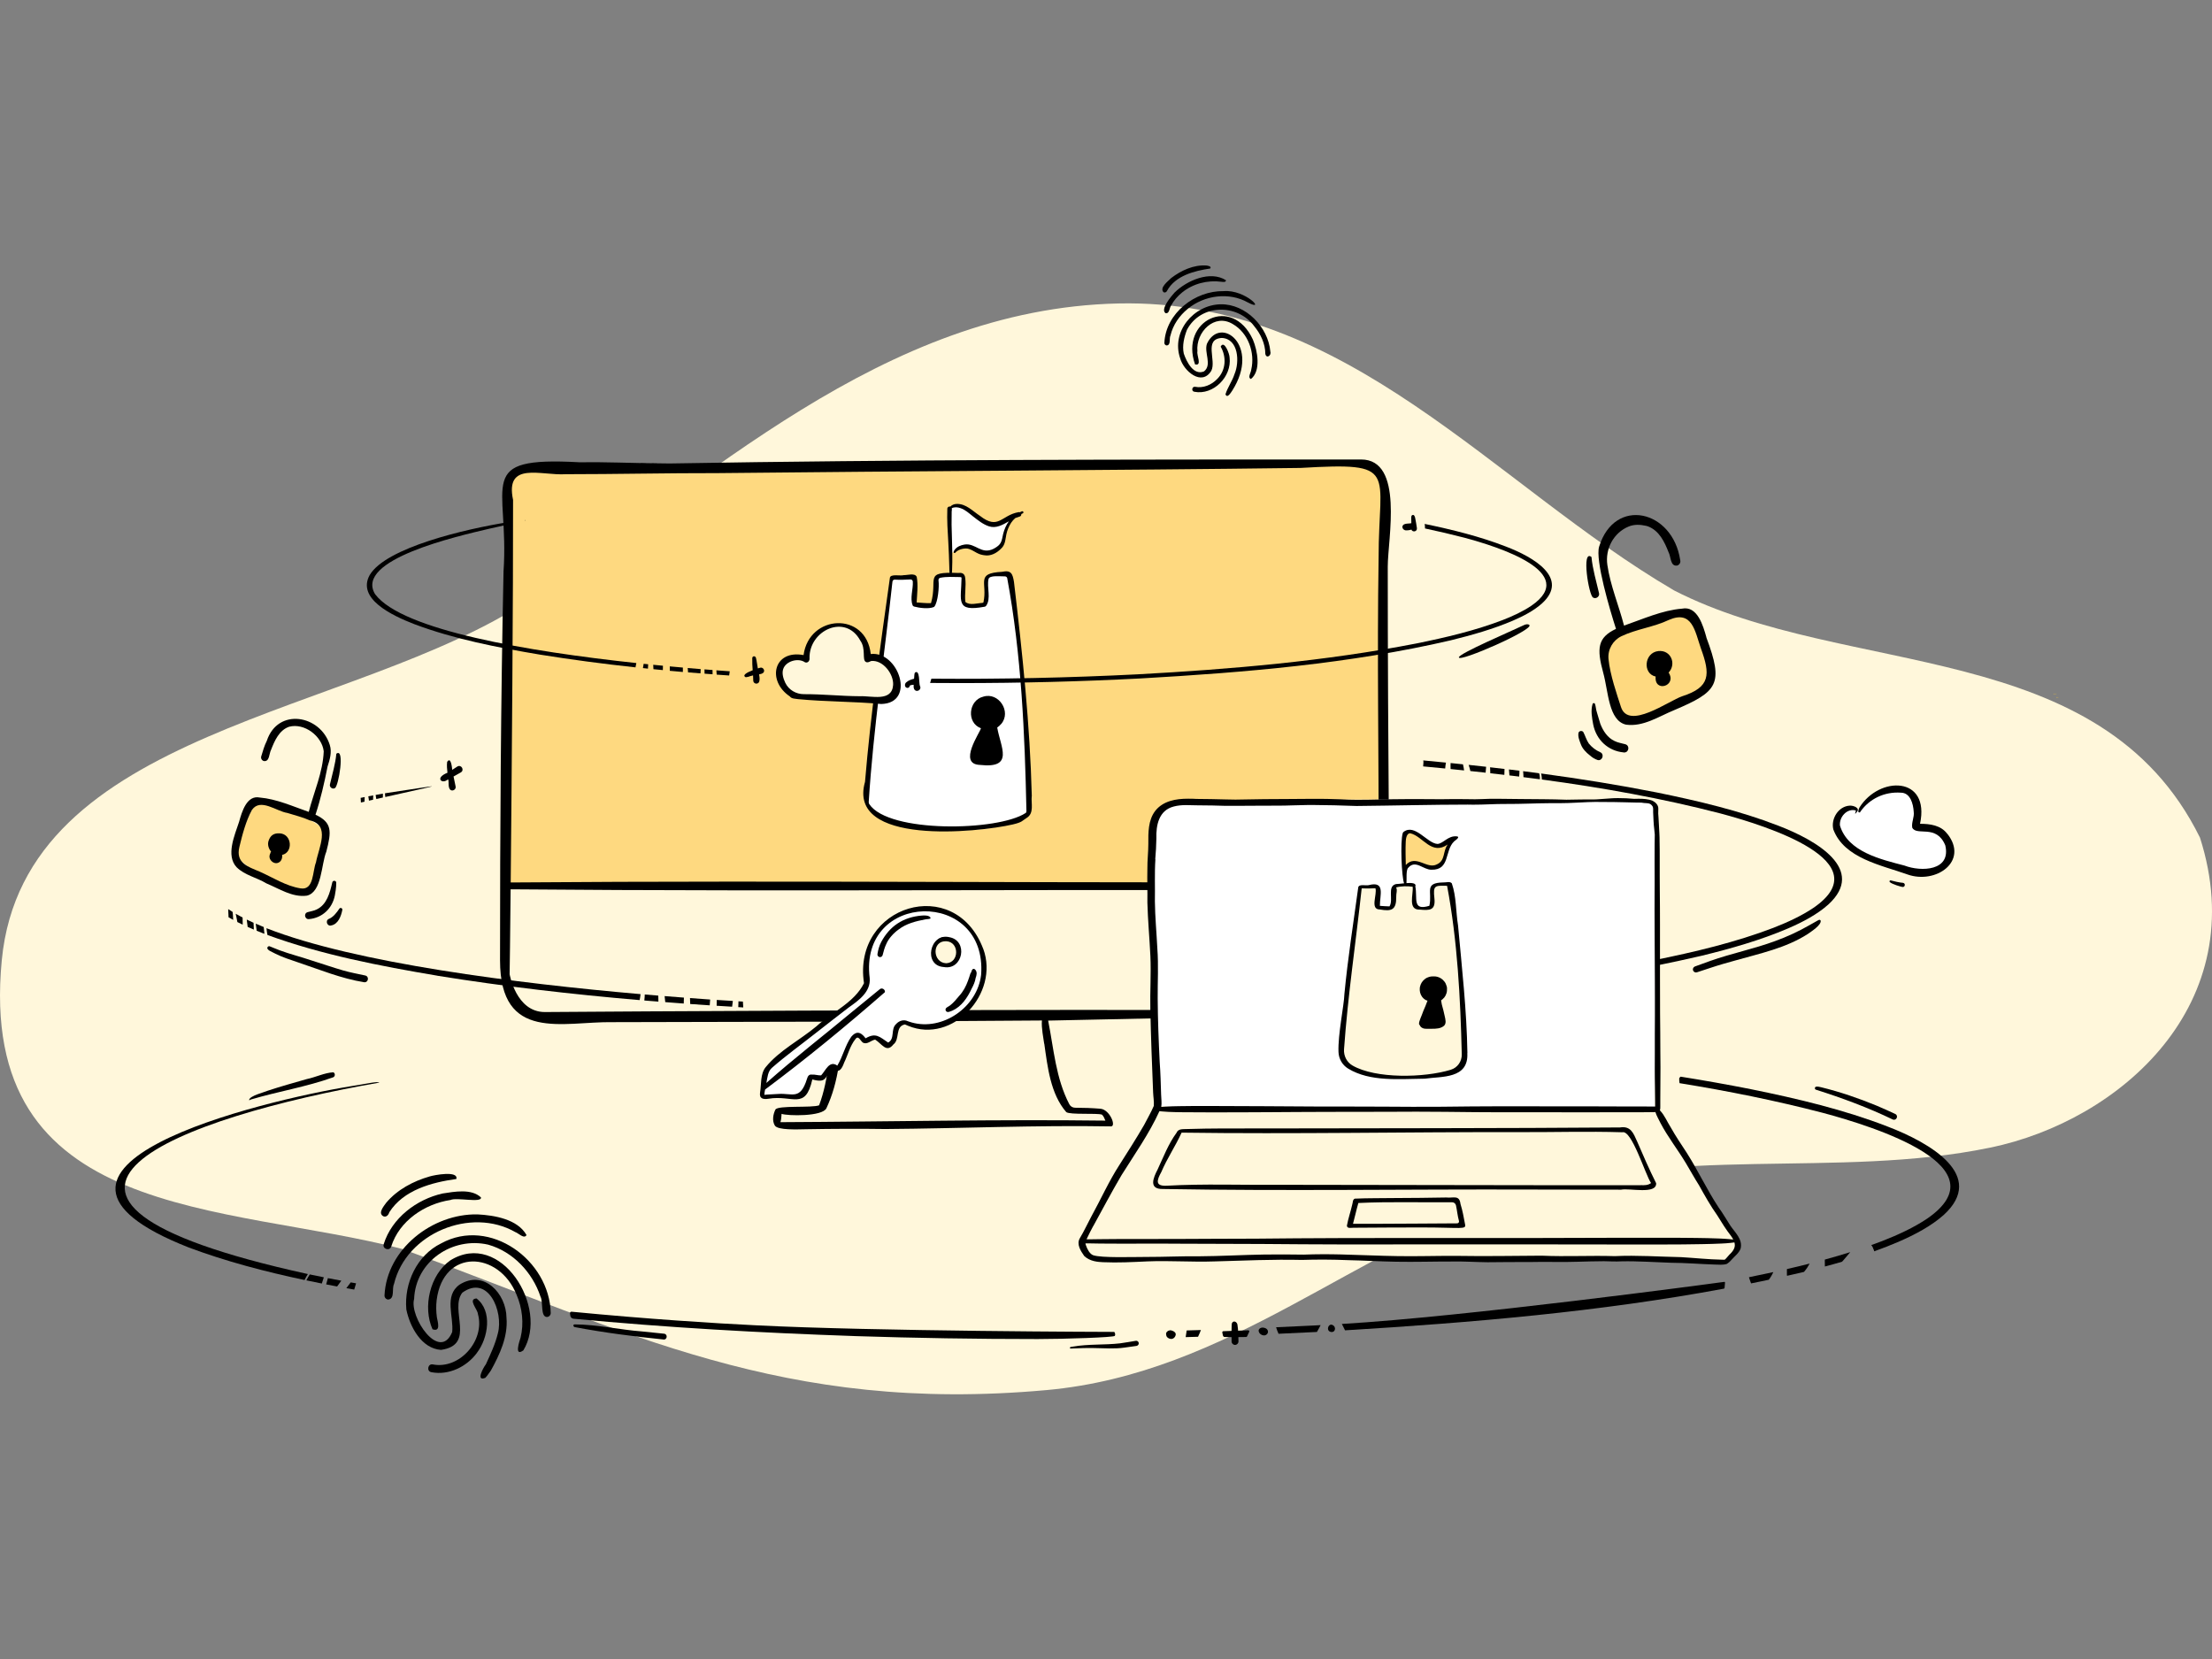 <svg width="560" height="420" viewBox="0 0 560 420" fill="none" xmlns="http://www.w3.org/2000/svg">
    <rect x="0" y="0" width="560" height="420" fill="#808080" stroke="none"/>
    <g clip-path="url(#clip0_4758_20774)">
        <path d="M556.959 212.066C570.426 254.157 536.749 283.753 503.838 290.539C464.833 298.59 423.363 289.528 384.827 302.688C343.408 315.607 311.312 347.736 264.906 351.923C198.289 357.938 159.413 337.282 101.92 316.217C57.152 304.505 -5.943 309.497 0.453 243.071C6.111 184.337 89.336 181.447 133.948 151.884C178.566 122.299 223.346 78.151 283.136 76.826C341.272 75.54 378.186 122.802 423.844 149.491C467.634 171.92 531.779 161.008 556.959 212.066Z" fill="#FFF7DB"/>
        <path d="M350.58 133.939C351.122 157.81 350.049 224.192 350.049 224.192C281.895 225.03 128.637 224.454 128.637 224.454C130.029 193.338 128.822 156.597 128.95 123.205C128.95 121.215 132.081 118.106 134.06 118.106C138.063 118.106 299.393 117.324 344.978 117.43C351.167 117.441 350.44 128.404 350.569 133.939H350.58Z" fill="#FED980"/>
        <path d="M212.635 259.059C212.439 259.037 212.517 259.138 212.601 259.255C212.612 259.199 212.623 259.127 212.635 259.059ZM250.007 256.812C258.874 256.672 234.583 256.454 220.752 256.465C219.969 256.465 219.925 257.651 220.718 257.695C229.809 258.165 241.001 256.108 249.946 256.812H250.001H250.007ZM350.261 224.711C350.535 224.745 350.753 224.952 350.793 225.243C352.034 234.456 350.955 253.989 348.506 254.542C326.004 259.641 283.293 256.806 265.442 257.12C265.073 257.12 264.799 257.466 264.844 257.835C265.409 261.424 266.935 277.106 270.793 280.656C271.922 281.69 275.74 281.679 279.212 281.623C280.341 281.6 281.515 284.647 279.994 284.625C261.484 284.301 237.557 284.625 218.007 284.625C212.534 284.625 189.49 286.408 198.53 281.567C198.574 281.544 198.636 281.522 198.681 281.511C202.521 280.533 209.252 283.317 209.99 277.53C209.99 277.497 210.001 277.452 210.024 277.402C212.797 269.888 212.668 260.446 212.115 257.572C212.059 257.276 211.79 257.052 211.483 257.064C203.394 257.455 147.572 257.997 136 257.628C135.827 257.628 128.95 252.787 128.95 252.602C128.593 221.994 127.581 224.672 128.654 224.477C128.677 224.477 340.495 223.605 350.261 224.728L350.273 224.717L350.261 224.711Z" fill="#FFF7DB"/>
        <path d="M165.233 117.318C165.155 117.318 165.06 117.296 164.981 117.273C164.97 117.273 164.948 117.273 164.937 117.262C165.535 117.262 166.133 117.273 166.731 117.284C166.34 117.284 165.96 117.284 165.579 117.307C165.501 117.307 165.417 117.318 165.35 117.318H165.233Z" fill="black"/>
        <path d="M162.136 117.212C162.689 117.212 163.254 117.234 163.802 117.245H163.561C163.399 117.245 163.226 117.245 163.069 117.268C162.929 117.268 162.795 117.29 162.656 117.29C162.471 117.29 162.298 117.268 162.136 117.212Z" fill="black"/>
        <path d="M238.06 245.827C237.613 245.771 237.177 245.62 236.758 245.447C235.897 245.089 235.181 244.48 234.639 243.73C234.365 243.361 234.13 242.948 233.985 242.512C233.811 242.02 233.711 241.5 233.688 240.969C233.666 240.415 233.756 239.851 233.94 239.325C234.136 238.738 234.421 238.185 234.823 237.704C235.584 236.821 236.607 236.172 237.758 235.943C238.865 235.725 240.045 235.853 241.073 236.323C242.029 236.759 242.801 237.531 243.293 238.464C243.578 239.018 243.774 239.616 243.869 240.236C243.958 240.846 243.913 241.489 243.779 242.087C243.651 242.651 243.421 243.194 243.103 243.675C242.818 244.099 242.471 244.457 242.069 244.765C241.795 244.972 241.493 245.134 241.185 245.257C241.068 245.301 240.956 245.346 240.839 245.385C240.459 245.559 240.067 245.67 239.653 245.754C239.34 245.81 239.033 245.844 238.72 245.844C238.513 245.844 238.306 245.832 238.088 245.799L238.066 245.821L238.06 245.827ZM239.257 244.737C239.396 244.726 239.53 244.703 239.67 244.681C239.844 244.636 240.017 244.591 240.19 244.53C240.246 244.508 240.319 244.485 240.375 244.463C240.431 244.429 240.503 244.385 240.559 244.345C240.71 244.239 240.844 244.139 240.973 244.021C241.113 243.893 241.236 243.77 241.364 243.63C241.504 243.468 241.638 243.294 241.767 243.11C241.856 242.959 241.951 242.814 242.041 242.663C242.108 242.512 242.18 242.366 242.236 242.215C242.281 242.064 242.326 241.902 242.365 241.757C242.398 241.595 242.41 241.422 242.432 241.265V240.818C242.421 240.644 242.398 240.471 242.365 240.287L242.259 239.907C242.214 239.767 242.152 239.633 242.085 239.493C242.018 239.353 241.934 239.23 241.856 239.102C241.778 238.984 241.683 238.872 241.593 238.755C241.504 238.649 241.398 238.548 241.297 238.442C241.157 238.313 241.012 238.201 240.861 238.095C240.71 237.989 240.548 237.911 240.391 237.821C240.24 237.754 240.095 237.682 239.933 237.626C239.793 237.581 239.67 237.547 239.542 237.508C239.391 237.486 239.257 237.464 239.106 237.452H238.714C238.575 237.464 238.44 237.486 238.301 237.508C238.15 237.542 238.004 237.586 237.853 237.637C237.702 237.693 237.568 237.754 237.428 237.821C237.289 237.888 237.166 237.972 237.037 238.05C236.92 238.129 236.808 238.224 236.702 238.313C236.595 238.403 236.495 238.509 236.389 238.61C236.282 238.727 236.193 238.839 236.115 238.967C236.008 239.118 235.919 239.264 235.841 239.426C235.762 239.588 235.69 239.75 235.634 239.907C235.6 240.013 235.567 240.125 235.544 240.242C235.5 240.482 235.466 240.734 235.455 240.98V241.405C235.466 241.567 235.489 241.729 235.522 241.886C235.556 242.07 235.612 242.255 235.673 242.439C235.718 242.568 235.779 242.691 235.835 242.819C235.891 242.937 235.964 243.048 236.031 243.166C236.109 243.283 236.193 243.395 236.282 243.501C236.389 243.619 236.512 243.73 236.629 243.848C236.758 243.965 236.903 244.066 237.043 244.172C237.171 244.25 237.294 244.334 237.434 244.401C237.551 244.457 237.663 244.508 237.792 244.552C237.943 244.597 238.077 244.631 238.228 244.67C238.424 244.703 238.608 244.737 238.804 244.748C238.977 244.748 239.139 244.759 239.312 244.748L239.279 244.737H239.257Z" fill="black"/>
        <path d="M240.934 140.105C237.976 114.327 246.569 138.724 256.246 130.847C253.982 135.135 253.658 138.126 252.266 139.166C248.71 141.821 244.802 135.957 240.934 140.11V140.105Z" fill="white"/>
        <path d="M260.411 202.461C264.481 213.698 218.471 211.881 219.427 202.187C219.919 197.218 224.537 157.117 225.996 146.26L231.598 146.411C231.883 147.87 231.184 151.621 231.357 153.142C231.357 153.142 236.143 153.684 236.428 152.795C237.166 150.554 237.373 145.986 237.373 145.986C240.844 144.997 243.528 146.031 243.528 146.031L243.852 152.6C244.774 153.841 247.637 153.556 249.705 152.555L249.968 145.93L255.514 145.354C256.57 150.587 260.495 189.972 260.417 202.456V202.467L260.411 202.461Z" fill="white"/>
        <path d="M259.064 129.6C259.008 129.461 258.846 129.394 258.695 129.449C258.521 129.517 258.348 129.6 258.175 129.69C258.097 129.656 258.001 129.645 257.89 129.656C253.462 130.417 252.819 134.28 248.101 130.601C246.261 129.394 244.556 127.493 242.186 127.577C241.599 127.588 240.99 127.806 240.587 128.253C240.241 128.136 239.816 128.393 239.827 128.807C239.721 131.647 239.905 134.487 240.078 137.332C240.196 139.401 240.274 141.475 240.33 143.543C240.386 144.231 240.285 144.98 240.526 145.634C241.079 146.092 240.984 144.689 241.034 144.382C241.068 143.677 241.079 142.978 241.09 142.263C241.135 139.121 240.951 135.985 240.906 132.832C240.906 131.82 240.906 130.808 240.928 129.796C240.895 129.438 241.046 129.002 240.951 128.656C241.655 128.32 242.443 128.382 243.17 128.644C244.389 129.047 245.333 129.958 246.334 130.735C247.586 131.702 248.855 132.748 250.37 133.245C252.187 133.844 253.842 132.865 255.396 131.982C254.731 132.927 254.245 134.028 253.971 135.135C253.535 137.17 253.546 137.841 251.589 138.909C248.414 140.541 246.966 137.388 244.159 137.863C243.237 138.014 242.259 138.405 241.688 139.188C241.571 139.361 241.459 139.546 241.437 139.753C241.403 139.948 241.655 140.088 241.806 139.96C242.298 139.395 242.969 139.087 243.69 138.948C244.266 138.842 244.875 138.786 245.428 139.015C246.301 139.311 247.027 139.909 247.877 140.245C248.498 140.485 249.152 140.591 249.823 140.625C251.388 140.636 252.802 139.658 253.792 138.517C254.519 137.606 254.552 136.376 254.77 135.286C254.988 134.252 255.402 133.251 255.978 132.351C256.274 131.904 256.632 131.512 257.034 131.155C257.392 131.015 257.761 130.892 258.152 130.774C258.477 130.685 258.588 130.394 258.555 130.143C258.684 130.076 258.807 130.014 258.935 129.958C259.075 129.891 259.142 129.74 259.086 129.589L259.064 129.6Z" fill="black"/>
        <path d="M255.726 146.601C255.402 146.523 255.324 146.154 255.15 145.913C254.703 145.371 255.67 144.935 255.793 145.74C255.871 145.707 255.955 145.796 255.871 145.858C255.871 146.042 255.961 146.215 255.989 146.389C255.989 146.528 255.849 146.64 255.715 146.607H255.726V146.601Z" fill="black"/>
        <path d="M261.216 201.589C260.758 183.448 258.834 165.357 256.704 147.328C256.369 145.282 256 144.259 253.702 144.762C246.787 145.12 250.102 147.501 248.962 152.538C248.883 152.538 248.811 152.572 248.744 152.628C247.419 152.684 245.468 153.355 244.394 152.376C244.165 150.308 244.635 148.407 244.361 146.339C244.232 144.969 243.22 144.98 242.633 145.053C233.672 144.695 237.49 146.4 235.695 152.701C234.477 152.734 233.269 152.594 232.062 152.516C232.168 150.448 232.475 148.133 232.084 146.053C231.626 144.974 229.747 145.64 228.808 145.606C227.992 145.869 225.37 145.204 225.286 146.311C222.882 163.473 220.433 180.647 218.991 197.939C214.368 214.134 247.486 210.797 256.419 208.717C258.89 208.141 258.745 207.784 259.941 207.051C261.864 205.866 261.009 203.384 261.194 201.589L261.205 201.601L261.216 201.589ZM259.617 205.844C252.679 210.411 225.018 210.976 220.081 203.591C219.964 203.417 219.919 203.211 219.93 203.004C221.115 184.348 223.922 165.816 225.934 147.25C225.968 146.937 226.231 146.719 226.544 146.741C227.869 146.83 229.166 146.763 230.491 146.696C230.804 146.685 231.066 146.914 231.089 147.227C231.206 149.195 230.328 151.392 231.044 153.232C231.1 153.394 231.251 153.506 231.413 153.556C232.772 153.936 235.131 154.199 236.361 153.696C236.439 153.662 236.512 153.617 236.567 153.545C237.417 152.477 237.831 148.597 237.591 146.909C237.546 146.612 237.753 146.333 238.038 146.277C239.648 145.942 241.431 146.07 243.064 146.093C243.153 146.093 243.237 146.115 243.315 146.16C243.349 146.182 243.393 146.193 243.433 146.204C243.343 152.164 241.789 154.97 249.275 153.601C249.414 153.578 249.549 153.494 249.632 153.394C250.991 151.554 249.772 148.687 250.264 146.573C250.538 145.595 253.082 145.93 254.418 145.919C254.692 145.919 254.949 146.115 254.994 146.389C258.583 165.704 259.444 185.74 259.858 205.374C259.858 205.57 259.779 205.754 259.617 205.855V205.844Z" fill="black"/>
        <path d="M519.966 175.672C519.966 175.672 520.011 175.582 520.056 175.582C520.101 175.582 520.145 175.627 520.145 175.672C520.145 175.716 520.101 175.761 520.056 175.761C520.011 175.761 519.966 175.716 519.966 175.672Z" fill="#FDC82E"/>
        <path d="M520.598 176.555C520.598 176.555 520.632 176.477 520.677 176.477C520.721 176.477 520.755 176.51 520.755 176.555C520.755 176.6 520.721 176.633 520.677 176.633C520.632 176.633 520.598 176.6 520.598 176.555Z" fill="#FDC82E"/>
        <path d="M520.296 175.672C520.296 175.672 520.341 175.582 520.386 175.582C520.43 175.582 520.475 175.627 520.475 175.672C520.475 175.716 520.43 175.761 520.386 175.761C520.341 175.761 520.296 175.716 520.296 175.672Z" fill="#FDC82E"/>
        <path d="M520.917 176.555C520.917 176.555 520.95 176.477 520.995 176.477C521.04 176.477 521.073 176.51 521.073 176.555C521.073 176.6 521.04 176.633 520.995 176.633C520.95 176.633 520.917 176.6 520.917 176.555Z" fill="#FDC82E"/>
        <path d="M186.902 254.962C186.924 254.593 186.935 254.213 186.946 253.855V253.497C187.327 253.519 187.707 253.542 188.076 253.564C188.109 254.056 188.132 254.554 188.165 255.046C187.74 255.023 187.304 255.001 186.879 254.967L186.902 254.956V254.962Z" fill="black"/>
        <path d="M181.428 254.632C181.44 254.14 181.451 253.642 181.462 253.15C182.876 253.24 184.235 253.323 185.532 253.402C185.476 253.894 185.414 254.38 185.347 254.861C184.045 254.783 182.737 254.699 181.434 254.62L181.423 254.632H181.428Z" fill="black"/>
        <path d="M174.731 254.179V254.134C174.731 253.654 174.709 253.156 174.686 252.675C176.447 252.804 178.147 252.927 179.785 253.044C179.751 253.536 179.718 254.034 179.679 254.515C178.035 254.397 176.375 254.297 174.731 254.179Z" fill="black"/>
        <path d="M168.419 253.709C168.363 253.201 168.302 252.697 168.257 252.177C169.923 252.306 171.561 252.429 173.143 252.558C173.132 253.038 173.121 253.514 173.099 253.994V254.061C171.533 253.944 169.979 253.832 168.431 253.704H168.419V253.709Z" fill="black"/>
        <path d="M163.125 253.285C163.17 252.927 163.203 252.569 163.215 252.217C163.215 252.066 163.215 251.92 163.226 251.77C164.389 251.876 165.529 251.965 166.653 252.055C166.653 252.563 166.675 253.067 166.686 253.575C165.49 253.486 164.305 253.38 163.108 253.29H163.12L163.125 253.285Z" fill="black"/>
        <path d="M110.731 247.012C96.067 244.541 81.331 241.684 67.712 236.703C67.595 236.138 67.528 235.563 67.46 234.987C89.951 243.831 131.064 248.974 162.163 251.68C162.119 252.189 162.035 252.692 161.934 253.189C144.76 251.73 127.664 249.751 110.736 247.023V247.012H110.731Z" fill="black"/>
        <path d="M66.745 236.34C66.169 236.122 65.582 235.881 64.984 235.635C64.928 235.233 64.878 234.83 64.822 234.428C64.799 234.232 64.766 234.036 64.743 233.841C65.398 234.126 66.08 234.417 66.767 234.691C66.812 235.222 66.857 235.758 66.929 236.301C66.929 236.334 66.929 236.368 66.941 236.407C66.874 236.385 66.812 236.362 66.745 236.34Z" fill="black"/>
        <path d="M62.703 234.674C62.636 234.165 62.563 233.651 62.507 233.142C62.496 233.024 62.485 232.913 62.474 232.806C63.027 233.069 63.592 233.349 64.19 233.611V233.645C64.212 234.036 64.224 234.428 64.246 234.819C64.246 234.992 64.246 235.166 64.257 235.339C63.748 235.121 63.234 234.903 62.714 234.662L62.703 234.674Z" fill="black"/>
        <path d="M60.092 233.427C60.003 232.935 59.908 232.438 59.807 231.946C59.763 231.739 59.718 231.543 59.667 231.336C60.221 231.66 60.808 231.968 61.417 232.281C61.428 232.717 61.44 233.153 61.44 233.595V234.087C60.992 233.88 60.545 233.651 60.092 233.433V233.427Z" fill="black"/>
        <path d="M57.862 232.208C57.828 231.543 57.795 230.872 57.772 230.196V230.162C58.13 230.403 58.51 230.632 58.89 230.867C58.913 231.073 58.935 231.291 58.957 231.509C58.991 231.945 59.013 232.382 59.036 232.823V232.879C58.633 232.661 58.242 232.443 57.85 232.214H57.862V232.208Z" fill="black"/>
        <path d="M91.304 201.992C91.651 201.924 91.981 201.852 92.327 201.785C92.327 202.176 92.305 202.567 92.282 202.959C91.997 203.026 91.695 203.098 91.371 203.166C91.349 202.774 91.326 202.372 91.304 201.98V201.992Z" fill="black"/>
        <path d="M93.361 202.361C93.328 202.109 93.294 201.852 93.244 201.6C93.658 201.522 94.082 201.438 94.485 201.36C94.485 201.729 94.463 202.098 94.451 202.467C94.105 202.545 93.747 202.618 93.406 202.696C93.395 202.579 93.384 202.467 93.361 202.361Z" fill="black"/>
        <path d="M95.257 202.198H95.245C95.189 201.885 95.139 201.567 95.094 201.254C95.715 201.136 96.335 201.024 96.934 200.918V201.908C96.38 202.036 95.827 202.159 95.279 202.288V202.21H95.268L95.257 202.198Z" fill="black"/>
        <path d="M97.493 201.337C97.482 201.164 97.47 201.002 97.459 200.829C114.298 198.296 112.196 198.436 97.537 201.774C97.526 201.634 97.515 201.488 97.493 201.337Z" fill="black"/>
        <path d="M197.809 254.285V254.274C197.809 254.274 197.82 254.307 197.831 254.319C197.831 254.319 197.82 254.296 197.809 254.285Z" fill="black"/>
        <path d="M197.73 254.146C197.73 254.146 197.753 254.19 197.764 254.201C197.753 254.179 197.742 254.168 197.73 254.146Z" fill="black"/>
        <path d="M377.521 250.651C377.476 250.159 377.129 249.673 376.682 249.477C378.443 249.27 380.204 249.075 381.96 248.857C381.982 249.064 381.993 249.27 382.004 249.477C382.015 249.751 382.004 250.031 382.004 250.316V250.394C380.512 250.579 379.013 250.752 377.521 250.925V250.674V250.651Z" fill="black"/>
        <path d="M383.95 250.098C383.927 249.763 383.894 249.433 383.843 249.097C383.821 248.946 383.799 248.784 383.765 248.639C385.638 248.41 387.516 248.169 389.389 247.901C389.367 248.141 389.345 248.37 389.333 248.605C389.311 248.89 389.289 249.17 389.277 249.455C387.505 249.695 385.733 249.925 383.961 250.143V250.098H383.95Z" fill="black"/>
        <path d="M390.647 248.404C390.647 248.175 390.647 247.946 390.636 247.728C392.498 247.476 394.354 247.208 396.204 246.934C396.204 247.062 396.204 247.185 396.193 247.314C396.171 247.705 396.148 248.097 396.126 248.488C394.32 248.751 392.514 249.008 390.697 249.259C390.675 248.974 390.664 248.695 390.653 248.41L390.647 248.404Z" fill="black"/>
        <path d="M397.792 246.693C400.151 246.336 402.499 245.967 404.853 245.575C404.864 245.737 404.875 245.911 404.886 246.067V246.022C404.897 246.38 404.92 246.738 404.931 247.09C402.594 247.482 400.263 247.851 397.915 248.208C397.859 247.7 397.825 247.196 397.786 246.688L397.792 246.693Z" fill="black"/>
        <path d="M406.105 245.38C410.314 244.675 414.502 243.921 418.678 243.104C429.087 240.997 439.351 238.571 448.989 234.881C452.556 233.489 456.123 231.845 459.103 229.833C476.137 218.143 447.413 209.103 435.522 205.928C420.763 202.098 405.635 199.404 390.339 197.346V197.195C390.339 197.089 390.328 196.988 390.317 196.882C390.306 196.709 390.284 196.536 390.261 196.362C390.239 196.223 390.216 196.1 390.183 195.96C390.172 195.915 390.161 195.87 390.149 195.82C399.972 197.145 409.739 198.705 419.404 200.617C429.909 202.758 440.374 205.229 450.119 209.002C459.93 212.742 472.548 220.128 462.865 228.994C460.036 231.515 456.436 233.411 452.696 235.032C445.769 238 438.306 240.13 430.77 241.97C422.697 243.842 414.53 245.469 406.3 246.856C406.244 246.364 406.183 245.855 406.116 245.363V245.374L406.105 245.38Z" fill="black"/>
        <path d="M385.688 196.748C385.666 196.256 385.655 195.736 385.599 195.238C386.946 195.4 388.338 195.607 389.646 195.769C389.725 195.932 389.753 196.116 389.786 196.3V196.267C389.809 196.451 389.831 196.625 389.842 196.809V196.776V197.089V197.055V197.284C388.473 197.1 387.092 196.927 385.711 196.753H385.688V196.748Z" fill="black"/>
        <path d="M382.133 196.306C382.099 195.797 382.055 195.294 382.016 194.797C382.899 194.903 383.788 195.015 384.671 195.121C384.682 195.613 384.649 196.11 384.593 196.602C383.776 196.496 382.949 196.396 382.133 196.306Z" fill="black"/>
        <path d="M377.291 195.758C377.269 195.249 377.247 194.746 377.236 194.249C378.454 194.389 379.673 194.523 380.892 194.674C380.892 195.166 380.869 195.674 380.847 196.166C379.662 196.027 378.477 195.892 377.303 195.764L377.291 195.753V195.758Z" fill="black"/>
        <path d="M372.243 195.205C372.137 194.674 371.98 194.16 371.807 193.64C373.277 193.802 374.764 193.964 376.235 194.12C376.19 194.612 376.157 195.121 376.106 195.613C374.82 195.473 373.529 195.339 372.243 195.199V195.205Z" fill="black"/>
        <path d="M367.24 194.696C367.217 194.187 367.217 193.684 367.24 193.175C368.285 193.282 369.331 193.382 370.37 193.5C370.499 194.008 370.588 194.523 370.656 195.043C369.515 194.925 368.38 194.813 367.24 194.696Z" fill="black"/>
        <path d="M360.291 194.031C360.291 193.539 360.431 193.008 360.324 192.51C362.247 192.695 364.154 192.868 366.066 193.064C365.96 193.556 365.904 194.064 365.87 194.556C364.008 194.372 362.152 194.199 360.291 194.025V194.031Z" fill="black"/>
        <path d="M235.472 172.888C235.578 172.552 235.679 172.233 235.768 171.898C235.768 171.876 235.779 171.842 235.79 171.82C253.205 171.96 270.619 171.591 288.006 170.713C311.704 169.427 335.525 167.387 358.574 162.903C366.077 161.382 373.473 159.638 380.416 156.977C382.994 155.976 385.56 154.791 387.695 153.343C399.966 144.924 379.276 138.411 370.706 136.124C367.419 135.275 364.103 134.492 360.766 133.788C360.766 133.547 360.755 133.318 360.732 133.072C360.721 132.932 360.699 132.787 360.676 132.636C367.704 134.095 374.686 135.823 381.21 138.355C388.282 141.044 397.372 146.372 390.39 152.756C388.355 154.573 385.755 155.943 383.061 157.106C378.068 159.247 372.685 160.773 367.268 162.109C341.797 168.035 315.17 170.254 288.738 171.758C273.521 172.552 258.264 172.932 243.013 172.932C240.492 172.932 237.987 172.932 235.466 172.899V172.888H235.472Z" fill="black"/>
        <path d="M232.006 172.854C231.832 172.485 231.637 172.127 231.441 171.775H232.302C232.246 172.004 232.173 172.233 232.106 172.463C232.073 172.591 232.039 172.714 232 172.832V172.854H232.006Z" fill="black"/>
        <path d="M184.732 169.941C183.642 169.863 182.524 169.779 181.361 169.701C181.395 170.059 181.417 170.428 181.44 170.791C182.485 170.869 183.547 170.942 184.593 171.009C184.593 170.953 184.604 170.881 184.615 170.825C184.615 170.869 184.604 170.914 184.604 170.964C184.649 170.629 184.693 170.288 184.744 169.952L184.732 169.941Z" fill="black"/>
        <path d="M178.348 169.46C178.348 169.829 178.359 170.187 178.371 170.551C179.047 170.606 179.718 170.657 180.394 170.702V169.623C179.718 169.567 179.036 169.516 178.348 169.46Z" fill="black"/>
        <path d="M174.194 170.221C175.24 170.31 176.285 170.394 177.336 170.473C177.347 170.21 177.37 169.941 177.381 169.679C177.381 169.589 177.381 169.483 177.392 169.394C176.324 169.315 175.217 169.22 174.105 169.12C174.138 169.489 174.172 169.858 174.194 170.227V170.221Z" fill="black"/>
        <path d="M172.88 169.002C171.79 168.913 170.683 168.807 169.565 168.706V169.824C170.672 169.93 171.774 170.02 172.88 170.12V169.014V169.002Z" fill="black"/>
        <path d="M165.428 169.416C166.222 169.494 167.016 169.578 167.81 169.645C167.81 169.472 167.81 169.299 167.821 169.125C167.821 168.93 167.821 168.734 167.832 168.538C167.016 168.46 166.2 168.376 165.373 168.298C165.395 168.667 165.406 169.047 165.428 169.416Z" fill="black"/>
        <path d="M162.773 169.136C163.198 169.181 163.623 169.226 164.047 169.276V169.114C164.059 168.801 164.07 168.482 164.092 168.169C163.712 168.124 163.332 168.091 162.952 168.052C162.896 168.421 162.823 168.779 162.767 169.142V169.131L162.773 169.136Z" fill="black"/>
        <path d="M94.983 150.459C89.543 141.67 115.919 135.722 123.925 133.838C125.512 133.503 127.078 133.134 128.654 132.77C128.665 132.575 128.688 132.379 128.71 132.183C117.647 133.944 97.688 138.657 93.591 145.584C90.303 151.532 99.075 155.775 104.956 158.039C114.963 161.791 125.837 163.904 136.66 165.721C144.688 167.007 152.766 168.08 160.883 168.952C160.962 168.594 161.034 168.225 161.101 167.862C133.714 164.927 101.859 159.566 94.994 150.459H94.983Z" fill="black"/>
        <path d="M132.886 131.624C132.886 131.624 132.976 131.714 133.026 131.775C132.992 131.775 132.959 131.786 132.909 131.798C132.909 131.742 132.886 131.68 132.875 131.624H132.886Z" fill="black"/>
        <path d="M216.33 338.243C192.576 337.427 168.788 336.102 145.163 333.849C144.749 333.804 144.425 333.48 144.38 333.066C144.369 332.893 144.335 332.708 144.302 332.535C144.246 332.284 144.453 332.054 144.693 332.077C164.087 333.95 181.182 335.034 191.257 335.515C221.462 337.058 281.89 337.192 282.041 337.192C282.192 337.192 282.477 337.824 282.214 338.204C281.951 338.573 269.719 338.998 262.681 338.998C247.223 338.998 231.771 338.746 216.324 338.249L216.336 338.237L216.33 338.243Z" fill="black"/>
        <path d="M87.676 326.123C88.045 325.631 88.414 325.145 88.794 324.653C89.241 324.731 89.688 324.815 90.141 324.893C90.141 324.927 90.119 324.949 90.119 324.983C89.968 325.475 89.823 325.983 89.672 326.475C89.006 326.358 88.347 326.235 87.693 326.118H87.681L87.676 326.123Z" fill="black"/>
        <path d="M82.572 325.167C82.723 324.636 82.868 324.11 83.008 323.579C84.137 323.797 85.272 324.015 86.412 324.222C86.055 324.714 85.697 325.212 85.344 325.692C84.411 325.519 83.494 325.334 82.572 325.161V325.167Z" fill="black"/>
        <path d="M77.557 324.144C77.708 323.859 77.853 323.568 78.016 323.294C78.155 323.076 78.289 322.858 78.429 322.64C79.603 322.881 80.788 323.121 81.985 323.367C81.823 323.898 81.66 324.424 81.476 324.943C80.162 324.681 78.854 324.412 77.54 324.138L77.552 324.15L77.557 324.144Z" fill="black"/>
        <path d="M47.799 315.825C-3.829 295.543 66.18 278.66 88.99 274.965C93.155 274.288 95.491 273.735 96.062 274.07C46.67 282.663 -10.952 303.057 77.943 322.545C77.647 323.037 77.345 323.535 77.104 324.055C67.053 321.925 57.18 319.336 47.782 315.82L47.793 315.831L47.799 315.825Z" fill="black"/>
        <path d="M300.349 337.293C300.372 337.13 300.394 336.98 300.428 336.823C301.624 336.789 302.82 336.756 304.028 336.717C303.81 337.293 303.569 337.857 303.301 338.422C302.256 338.455 301.21 338.478 300.17 338.511C300.226 338.109 300.299 337.706 300.355 337.304L300.344 337.293H300.349Z" fill="black"/>
        <path d="M309.596 338.098C309.551 337.846 309.49 337.589 309.445 337.338C309.412 337.176 309.535 337.025 309.697 337.013C311.804 336.946 313.895 336.862 316.003 336.784C316.199 336.784 316.338 336.98 316.254 337.164C316.081 337.556 315.897 337.947 315.712 338.327C315.667 338.417 315.572 338.478 315.483 338.478C313.962 338.534 311.078 338.534 310.043 338.478C309.825 338.478 309.641 338.305 309.607 338.087L309.596 338.098Z" fill="black"/>
        <path d="M323.365 336.913C323.276 336.683 323.203 336.443 323.125 336.208C323.103 336.152 323.08 336.08 323.058 336.013C326.267 335.873 329.465 335.727 332.674 335.565C333.238 335.532 333.792 335.509 334.34 335.476C334.043 336.052 333.73 336.639 333.395 337.203C330.164 337.365 326.921 337.528 323.684 337.662C323.578 337.41 323.477 337.17 323.371 336.913H323.36H323.365Z" fill="black"/>
        <path d="M339.723 335.174C370.918 333.346 432.509 325.072 436.523 324.524C436.64 324.513 436.718 324.591 436.718 324.709C436.696 325.156 436.651 325.592 436.601 326.045C436.59 326.151 436.512 326.241 436.394 326.252C404.992 332.083 372.69 334.844 340.517 336.79C340.243 336.259 339.975 335.722 339.712 335.18H339.723V335.174Z" fill="black"/>
        <path d="M442.963 323.96C442.896 323.753 442.834 323.546 442.767 323.35C444.825 322.937 446.899 322.5 448.945 322.048C448.816 322.322 448.671 322.59 448.531 322.864C448.358 323.177 448.173 323.473 447.966 323.758C447.91 323.837 447.838 323.92 447.782 323.988C446.289 324.301 444.802 324.608 443.309 324.91C443.192 324.586 443.08 324.278 442.963 323.954V323.96Z" fill="black"/>
        <path d="M452.383 322.635C452.372 322.221 452.383 321.819 452.383 321.405C452.383 321.36 452.383 321.315 452.405 321.276C454.328 320.84 456.235 320.382 458.135 319.896C457.94 320.253 457.722 320.611 457.504 320.963C457.263 321.31 457.012 321.651 456.732 321.975C456.732 321.975 456.721 321.998 456.71 321.998C456.492 322.053 456.263 322.115 456.045 322.16C454.837 322.434 453.629 322.713 452.411 322.987C452.4 322.87 452.388 322.758 452.377 322.64L452.388 322.629L452.383 322.635Z" fill="black"/>
        <path d="M461.976 319.241V319.263V318.883C464.14 318.285 466.292 317.665 468.417 316.999C467.863 317.653 467.31 318.302 466.762 318.956C466.622 319.118 466.477 319.28 466.337 319.426C464.9 319.85 463.452 320.253 461.999 320.633C461.976 320.175 461.976 319.699 461.976 319.241Z" fill="black"/>
        <path d="M474.331 316.357C474.275 316.194 474.225 316.032 474.158 315.876C474.091 315.725 474.007 315.579 473.918 315.44C473.862 315.361 473.8 315.278 473.733 315.211C474.667 314.875 475.584 314.534 476.517 314.187C480.52 312.622 484.512 310.783 487.86 308.53C506.969 295.415 474.745 285.285 461.417 281.718C449.532 278.626 437.423 276.194 425.196 274.215V274.204C425.14 273.824 425.107 273.455 425.118 273.075V273.03C425.118 273.03 425.118 273.008 425.129 272.985C425.152 272.941 425.174 272.879 425.208 272.835C425.208 272.835 425.208 272.823 425.219 272.812C425.241 272.79 425.252 272.779 425.275 272.756C425.342 272.7 425.414 272.639 425.482 272.572C431.463 273.528 437.423 274.584 443.332 275.758C455.111 278.151 466.857 280.935 477.786 285.167C488.794 289.366 502.943 297.651 492.076 307.585C488.9 310.403 484.864 312.533 480.676 314.361C478.653 315.233 476.579 316.038 474.488 316.787C474.454 316.636 474.421 316.491 474.37 316.34L474.337 316.362L474.331 316.357Z" fill="black"/>
        <path d="M120.76 342.464C123.6 338.757 124.741 331.847 120.632 328.717C118.345 328.901 120.956 331.501 121.001 332.697C122.84 339.333 116.366 346.752 109.557 345.421C108.294 345.181 107.936 347.171 109.21 347.389C113.605 348.25 118.172 346.019 120.772 342.464H120.76Z" fill="black"/>
        <path d="M122.902 348.781C123.433 348.25 123.796 347.563 124.271 346.976C126.502 342.939 128.632 338.372 128.229 333.642C128.173 327.431 122.477 321.371 116.361 325.212C112.335 328.063 114.902 333.262 114.477 337.231C111.268 344.902 103.558 333.346 104.839 328.857C105.219 319.286 114.572 313.053 123.578 315.099C129.845 316.86 134.804 322.115 136.827 328.247C137.565 329.561 136.783 333.273 138.393 333.413C138.935 333.435 139.405 332.999 139.427 332.446C139.153 319.034 124.036 308.015 111.681 314.78C105.549 317.782 102.273 324.854 102.871 331.518C103.765 335.901 106.711 341.413 111.648 341.743C120.598 340.468 113.694 331.563 117.043 327.258C123.589 322.562 127.486 332.021 126.06 337.494C125.395 340.256 124.187 342.833 123.002 345.399C122.337 346.249 120.358 349.872 122.924 348.793L122.913 348.781H122.902Z" fill="black"/>
        <path d="M138.51 332.468C138.51 332.468 138.404 332.412 138.348 332.446C138.303 332.479 138.281 332.552 138.326 332.608C138.359 332.653 138.432 332.664 138.488 332.63C138.533 332.597 138.555 332.524 138.51 332.468Z" fill="black"/>
        <path d="M132.472 341.905C139.131 331.009 126.742 311.169 113.996 319.085C108.819 322.741 106.98 330.909 109.496 336.521C111.67 337.293 110.809 334.638 110.602 333.486C110.407 332.049 110.373 330.584 110.547 329.136C112.201 315.988 126.295 316.67 130.767 327.756C132.227 331.149 132.668 335.023 131.79 338.64C131.433 339.719 130.18 343.526 132.467 341.883V341.905H132.472Z" fill="black"/>
        <path d="M133.289 312.661C131.025 308.658 125.177 307.658 120.878 307.44C109.524 307.222 97.906 316.15 97.342 327.962C97.32 328.505 97.756 328.985 98.298 328.997C100.025 328.79 99.159 326.257 99.746 325.072C102.815 312.203 119.223 305.449 130.527 311.957C130.494 311.934 130.527 311.957 130.438 311.912C131.243 312.164 132.702 313.785 133.3 312.661H133.289Z" fill="black"/>
        <path d="M121.772 303.152C119.357 300.865 115.075 301.681 112.039 302.151C105.448 303.644 99.215 308.34 97.14 314.976C96.749 316.206 98.672 316.815 99.041 315.574C101.098 309.05 107.544 304.773 114.052 303.795C115.572 303.068 122.013 304.6 121.761 303.163L121.772 303.152Z" fill="black"/>
        <path d="M115.528 298.478C116.115 296.314 109.96 297.466 108.774 297.835C104.632 299.02 100.562 301.173 97.756 304.516C97.146 305.399 95.626 307.093 97.029 307.909C97.8 308.245 98.354 307.585 98.561 306.897C102.172 301.229 109.339 299.339 115.528 298.478Z" fill="black"/>
        <path d="M321.04 89.662C321.04 89.662 320.973 89.628 320.934 89.65C320.894 89.673 320.9 89.718 320.922 89.757C320.945 89.796 320.99 89.79 321.029 89.768C321.068 89.746 321.073 89.701 321.04 89.662Z" fill="black"/>
        <path d="M311.284 90.517C311.307 89.645 309.926 85.95 309.031 87.755C310.541 90.377 310.379 93.737 308.148 95.945C306.745 97.427 304.615 98.338 302.569 97.924C301.764 97.773 301.535 99.043 302.351 99.177C307.192 100.133 311.888 95.347 311.29 90.517H311.284Z" fill="black"/>
        <path d="M321.604 88.974C321.051 82.775 315.371 76.932 309.054 77.033C302.178 77.15 296.436 83.971 298.784 90.735C299.679 93.944 304.235 97.869 306.661 93.866C307.997 91.222 304.671 85.827 309.328 85.558C313.582 85.765 313.85 91.669 312.526 94.727C311.961 96.51 310.776 98.064 310.25 99.826C310.72 100.966 311.609 99.389 311.955 98.903C319.234 87.471 308.976 79.728 305.56 87.018C304.777 89.271 306.929 92.323 304.822 94.022C302.166 95.141 300.394 91.585 299.69 89.511C299.254 87.51 299.779 85.357 300.495 83.496C303.955 76.927 313.23 76.798 317.518 82.573C319.139 84.541 320.324 86.99 320.335 89.578C320.576 90.903 321.979 90.025 321.588 88.957L321.599 88.969L321.604 88.974Z" fill="black"/>
        <path d="M317.188 85.972C311.944 74.573 298.611 81.175 302.547 92.25C304.408 92.698 302.893 89.891 303.145 88.935C302.686 84.105 307.461 79.191 312.129 82.059C316.003 84.289 317.786 89.326 316.763 93.609C316.707 94.358 315.774 95.577 316.696 95.946C319.318 93.855 318.362 88.767 317.188 85.972Z" fill="black"/>
        <path d="M300.702 78.185C304.911 74.724 311.167 73.88 315.941 76.586C315.919 76.575 315.941 76.586 315.885 76.552C320.682 79.107 315.354 73.248 309.786 73.701C302.552 73.561 295.134 79.258 294.776 86.794C294.765 87.141 295.038 87.437 295.385 87.459C296.492 87.331 295.939 85.71 296.319 84.949C296.95 82.26 298.583 79.912 300.702 78.185Z" fill="black"/>
        <path d="M295.078 79.286C296.123 79.47 296.011 77.905 296.514 77.307C297.219 76.004 298.124 74.981 299.243 74.064C302.027 71.789 305.716 70.866 309.249 71.336C309.618 71.37 310.39 71.52 310.368 70.945C306.387 68.412 300.439 71.001 297.325 74.098C296.509 75.02 293.68 78.319 295.083 79.286H295.078Z" fill="black"/>
        <path d="M295.424 73.673C297.515 69.788 302.384 68.564 306.387 67.977C306.79 67.401 305.789 67.272 305.409 67.216C302.211 66.998 299.036 68.457 296.531 70.369C295.726 71.174 293.44 72.851 294.586 73.992C294.899 74.132 295.301 73.992 295.424 73.668V73.673Z" fill="black"/>
        <path d="M493.417 215.14C494.2 226.646 468.947 217.349 465.683 211.484C463.659 209.125 467.164 202.662 470.379 205.133C475.265 199.839 486.619 196.06 485.367 207.241C485.149 208.219 484.702 209.516 486.172 209.6C489.727 208.84 492.797 211.384 493.417 215.146V215.14Z" fill="white"/>
        <path d="M433.185 170.864C432.056 176.639 414.01 183.47 411.964 182.151C409.504 180.552 408.062 174.006 406.329 164.714C405.417 159.85 421.099 155.892 426.734 155.434C430.01 155.171 433.878 167.28 433.185 170.88V170.869V170.864Z" fill="#FED980"/>
        <path d="M222.737 167.135C225.381 167.526 227.902 172.138 226.001 175.856C224.425 178.925 200.615 177.282 199.508 175.029C196.126 171.993 196.691 166.134 203.617 166.654C205.283 164.306 206.737 157.083 212.495 158.151C220.903 159.219 217.269 167.733 222.731 167.135H222.737Z" fill="#FFF7DB"/>
        <path d="M81.291 209.695C83.153 212.742 81.029 219.484 79.486 223.029C75.734 230.034 64.531 220.681 61.44 218.31C57.895 216.024 63.117 206.945 64.442 203.423C64.117 201.366 80.593 207.655 81.291 209.679V209.69V209.695Z" fill="#FED980"/>
        <path d="M422.429 170.277C424.509 168.079 422.982 164.479 419.841 164.826C416.229 165.217 415.804 170.567 419.153 171.277C418.773 175.442 424.626 173.659 422.44 170.277H422.429Z" fill="black"/>
        <path d="M432 161.349C431.173 158.425 429.736 153.287 425.811 154.092C420.808 154.495 415.905 156.737 411.148 158.38C409.823 153.259 407.687 148.267 406.927 143.034C406.329 138.953 408.503 134.867 412.31 133.301C413.747 132.703 415.312 132.793 416.811 133.139C416.962 133.173 417.096 133.218 417.236 133.268C420.053 134.358 421.389 137.153 422.424 139.814C423.044 140.904 422.815 143.459 424.598 143.174C425.185 143.012 425.532 142.392 425.37 141.805C423.469 129.069 408.783 125.698 404.847 138.378C403.802 141.749 407.598 154.528 409.113 159.208C404.433 161.405 404.199 164.166 405.881 170.322C407.206 175.129 407.206 182.447 411.667 183.459C416.028 184.046 419.936 181.38 423.816 179.792C434.941 175.074 436.411 173.178 431.983 161.366L432.006 161.354L432 161.349ZM425.867 176.27C422.463 177.422 412.294 184.93 410.37 178.976C409.392 175.94 407.586 170.808 407.217 166.839C406.988 164.435 408.308 162.12 410.471 161.075C414.245 159.258 418.706 158.76 422.491 156.944C428.45 154.366 429.093 159.817 430.602 164.133C432.995 170.702 433.073 173.967 425.862 176.27H425.867Z" fill="black"/>
        <path d="M403.31 151.275C402.231 150.816 400.296 138.92 402.907 141.016C403.192 144.097 404.115 147.116 404.808 150.129C405.071 150.99 404.036 151.75 403.315 151.28L403.31 151.275Z" fill="black"/>
        <path d="M411.075 190.487C407.117 190.129 404.115 187.311 403.343 183.415C403.03 181.71 402.678 179.881 403.192 178.193C403.298 177.93 403.684 177.93 403.79 178.193C404.031 178.898 404.031 179.652 404.282 180.357C404.595 181.313 404.825 182.291 405.143 183.241C405.831 185.025 406.971 186.786 408.755 187.602C409.616 188.038 410.572 188.155 411.483 188.418C412.679 188.776 412.377 190.498 411.209 190.498H411.058L411.069 190.487H411.075Z" fill="black"/>
        <path d="M404.439 192.398C403.701 192.169 403.069 191.733 402.493 191.236C401.537 190.486 400.654 189.603 400.218 188.44C399.871 187.518 399.413 186.473 399.631 185.483C399.827 184.991 400.526 184.907 400.839 185.332C401.331 186.266 401.621 187.333 402.219 188.217C402.98 189.162 404.003 189.955 405.104 190.425C406.183 190.872 405.747 192.449 404.724 192.449C404.635 192.449 404.528 192.438 404.428 192.404L404.439 192.393V192.398Z" fill="black"/>
        <path d="M70.826 210.976C69.378 210.886 68.445 211.445 67.975 212.921C67.69 213.844 68.008 214.878 68.629 215.588C68.523 215.728 68.456 215.862 68.433 216.035C68.227 216.449 68.137 216.918 68.316 217.36C68.579 218.003 69.21 218.523 69.915 218.523C69.993 218.523 70.077 218.523 70.166 218.501C71.167 218.294 71.547 217.304 71.419 216.432C74.236 215.834 73.974 211.177 70.832 210.97L70.82 210.981L70.826 210.976Z" fill="black"/>
        <path d="M79.877 206.235C81.18 202.266 82.119 198.185 82.924 194.064C83.489 192.315 84.076 190.408 83.489 188.591C81.118 180.977 70.34 179.076 67.544 187.557C66.913 188.809 66.533 190.157 66.13 191.504C65.99 191.996 66.292 192.527 66.784 192.667C68.277 192.907 68.109 190.755 68.624 189.827C69.518 187.523 70.681 184.846 73.191 183.985C77.032 182.962 81.498 186.322 81.957 190.196C81.75 195.49 79.486 200.454 78.161 205.542C74.136 204.138 69.993 202.266 65.761 201.908C62.446 201.231 61.227 205.564 60.528 208.052C59.438 211.401 57.101 216.566 59.908 219.557C61.987 221.603 64.99 222.145 67.433 223.638C70.709 224.985 74.024 227.25 77.702 226.746C81.51 225.835 81.314 218.786 82.605 215.633C83.964 210.422 84.098 208.236 79.866 206.246H79.877V206.235ZM80.017 218.266C79.083 220.485 79.536 225.466 76.103 224.902C72.386 224.326 69.11 222.151 65.716 220.658C62.658 219.373 59.634 218.45 60.607 214.403C61.378 211.205 62.239 207.901 63.793 205.027C65.946 201.958 69.993 205.407 72.755 205.81C74.656 206.419 76.618 206.867 78.435 207.694C83.729 208.868 80.699 214.587 80 218.277L80.011 218.266H80.017Z" fill="black"/>
        <path d="M84.802 199.504C85.713 199.057 87.368 189.139 85.149 190.822C84.909 193.433 84.126 195.977 83.539 198.531C83.321 199.269 84.182 199.912 84.802 199.51V199.504Z" fill="black"/>
        <path d="M78.234 232.684C81.582 232.387 84.12 230.006 84.769 226.702C84.858 226.277 85.149 224.656 85.127 223.482C85.127 222.884 84.266 222.805 84.126 223.376C83.505 226.031 82.779 228.988 80.179 230.241C79.452 230.61 78.636 230.699 77.876 230.928C76.797 231.253 77.188 232.829 78.234 232.678V232.684Z" fill="black"/>
        <path d="M83.846 234.293C85.607 233.969 86.356 231.957 86.664 230.358C86.742 229.911 86.155 229.67 85.904 230.045C85.238 231.068 84.282 232.253 83.27 232.622C82.236 233.058 82.879 234.612 83.846 234.288V234.293Z" fill="black"/>
        <path d="M246.043 251.641C246.043 251.641 246.032 251.641 246.021 251.652C246.021 251.652 246.032 251.652 246.043 251.641Z" fill="black"/>
        <path d="M246.96 249.796C246.96 249.796 246.983 249.763 246.994 249.751C246.994 249.774 246.983 249.796 246.971 249.807L246.96 249.796Z" fill="black"/>
        <path d="M222.849 242.618C222.849 242.618 222.849 242.629 222.86 242.64C222.86 242.64 222.86 242.629 222.849 242.618Z" fill="black"/>
        <path d="M230.709 258.092C230.709 258.092 230.72 258.092 230.731 258.103C230.731 258.103 230.72 258.103 230.709 258.092Z" fill="black"/>
        <path d="M115.813 194.042C115.377 194.327 114.941 194.618 114.488 194.892C114.421 194.204 114.141 191.465 113.202 192.879C113.085 193.802 113.18 194.719 113.28 195.63C110.027 196.944 111.866 198.492 113.163 197.48C113.252 197.413 113.37 197.363 113.476 197.318C113.694 198.157 113.37 199.275 113.996 199.94C114.605 200.449 115.561 199.8 115.332 199.046C115.159 198.207 114.996 197.413 114.823 196.586C115.444 196.239 116.053 195.881 116.674 195.54C117.652 194.953 116.78 193.472 115.802 194.048H115.813V194.042Z" fill="black"/>
        <path d="M193.403 169.578C193.286 169.176 192.861 168.924 192.459 169.036C192.369 169.058 192.145 169.125 191.86 169.22C191.687 168.337 191.598 167.414 191.38 166.542C191.173 165.922 190.379 166.073 190.446 166.727C190.412 167.716 190.479 168.695 190.552 169.684C189.205 170.204 187.824 170.914 188.735 171.423C188.942 171.479 189.149 171.389 189.345 171.345C189.473 171.345 189.607 171.345 189.68 171.238C190.004 171.132 190.323 171.054 190.647 170.987C190.681 171.456 190.692 171.932 190.703 172.401C190.832 173.229 192.006 173.312 192.224 172.507C192.375 171.92 192.28 171.322 192.168 170.724C192.833 170.607 193.605 170.389 193.42 169.584H193.409L193.403 169.578Z" fill="black"/>
        <path d="M232.883 173.625C232.621 172.994 232.906 169.483 231.676 170.243C231.514 170.417 231.503 170.679 231.48 170.908C231.458 171.222 231.435 171.529 231.413 171.831C230.737 172.015 230.032 172.222 229.501 172.692C228.948 173.038 228.948 174.05 229.674 174.151C230.01 174.196 230.329 173.922 230.317 173.586C230.569 173.424 230.938 173.379 231.307 173.357C231.273 173.748 231.273 174.151 231.458 174.498C232.034 175.454 233.448 174.587 232.883 173.637V173.625Z" fill="black"/>
        <path d="M358.714 133.721C358.586 132.904 358.474 132.088 358.3 131.283C358.245 130.869 358.015 130.098 357.473 130.445C357.277 130.607 357.289 130.858 357.277 131.076C357.277 131.535 357.277 131.999 357.3 132.457C356.702 132.586 356.036 132.48 355.472 132.742C354.655 133.19 355.092 134.19 355.897 134.274C356.014 134.285 356.713 134.274 357.322 134.078C357.574 134.805 358.815 134.632 358.714 133.709V133.721Z" fill="black"/>
        <path d="M369.331 166.425C369.353 165.435 382.619 159.789 385.806 158.257C386.242 158.05 386.818 157.911 387.176 158.224C388.489 159.375 369.297 167.783 369.336 166.425H369.331Z" fill="black"/>
        <path d="M92.165 248.661C86.379 247.728 80.939 245.475 75.405 243.624C73.47 242.97 71.531 242.35 69.686 241.427C69.177 241.092 67.108 240.46 67.824 239.677C67.941 239.56 68.137 239.515 68.271 239.571C69.121 239.895 69.96 240.275 70.804 240.583C73.426 241.561 76.154 242.227 78.798 243.127C81.504 243.976 84.171 244.899 86.899 245.693C88.727 246.213 90.588 246.554 92.445 246.956C93.551 247.185 93.272 248.829 92.148 248.661H92.171H92.165Z" fill="black"/>
        <path d="M63.072 278.442C63.268 277.396 66.879 276.53 67.891 276.094C71.1 275.037 74.404 274.115 77.635 273.192C79.888 272.734 82.136 271.593 84.389 271.465C84.931 271.716 84.87 272.583 84.299 272.751C77.523 275.177 70.368 276.317 63.525 278.352C63.285 278.397 63.089 278.721 63.066 278.431H63.078L63.072 278.442Z" fill="black"/>
        <path d="M167.961 339.11C160.436 338.349 152.878 337.371 145.459 335.968C145.33 335.912 145.219 335.806 145.174 335.683C145.096 335.498 145.252 335.291 145.459 335.291C151.083 335.291 156.88 336.65 162.566 337.075C164.428 337.259 166.306 337.455 168.156 337.65C169.101 337.79 168.928 339.238 167.961 339.121V339.11Z" fill="black"/>
        <path d="M271.128 341.396H271.061C270.994 341.396 270.91 341.385 270.876 341.318C270.737 340.916 271.441 340.983 271.681 340.904C275.606 340.228 279.609 340.535 283.539 340.088C284.886 339.904 286.228 339.663 287.564 339.445C287.911 339.389 288.24 339.652 288.291 339.999C288.335 340.345 288.084 340.675 287.737 340.737C286.725 340.888 285.714 341.022 284.702 341.162C282.124 341.542 279.514 341.301 276.925 341.279C274.98 341.223 273.04 341.335 271.106 341.408H271.128V341.396Z" fill="black"/>
        <path d="M428.618 245.671C428.478 245.257 428.707 244.821 429.11 244.67C430.384 244.2 431.665 243.747 432.928 243.289C438.368 241.355 444.053 240.231 449.47 238.218C452.45 237.139 455.324 235.803 458.074 234.227C458.672 233.891 459.271 233.55 459.869 233.215C460.193 233.064 460.64 232.639 460.914 233.03C461.227 234.16 458.443 235.893 457.627 236.48C452.104 240.024 445.551 241.383 439.312 243.16C437.255 243.725 435.203 244.301 433.18 244.977C431.983 245.369 430.798 245.76 429.613 246.151C429.21 246.291 428.763 246.073 428.612 245.659V245.671H428.618Z" fill="black"/>
        <path d="M479.172 283.412C472.917 280.398 466.393 277.983 459.779 275.887C459.365 275.831 459.354 275.182 459.779 275.115C460.193 275.037 460.618 275.16 461.02 275.244C465.828 276.418 470.546 278.039 475.125 279.923C475.103 279.923 475.069 279.901 475.047 279.89C476.657 280.555 478.244 281.304 479.832 282.031C480.715 282.478 480.084 283.814 479.178 283.412H479.172Z" fill="black"/>
        <path d="M311.793 339.602C311.782 338.472 311.749 335.37 311.883 334.967C312.274 334.196 313.169 334.632 313.275 335.359C313.493 336.762 313.515 338.187 313.538 339.602C313.538 340.082 313.146 340.485 312.665 340.485C312.185 340.485 311.793 340.082 311.793 339.602Z" fill="black"/>
        <path d="M319.81 338.059C318.569 337.852 318.06 336.264 319.603 336.091C320.168 336.091 320.844 336.342 320.984 336.952C321.157 337.617 320.453 338.204 319.821 338.059H319.81Z" fill="black"/>
        <path d="M296.296 338.948C295.894 338.881 295.48 338.635 295.307 338.26C295.229 337.997 295.167 337.673 295.251 337.399C295.491 336.952 296.067 336.672 296.565 336.823C297.096 336.952 297.839 337.388 297.621 338.031C297.47 338.629 296.934 339.076 296.296 338.953V338.948Z" fill="black"/>
        <path d="M336.71 337.131C335.687 336.695 336.341 334.934 337.375 335.454C338.493 336.041 337.94 337.617 336.71 337.131Z" fill="black"/>
        <path d="M220.444 165.57C219.248 154.735 204.825 155.496 203.433 165.844C195.841 164.418 194.068 172.345 199.961 176.309C200.397 176.93 201.364 176.874 202.052 176.997C209.068 177.673 216.095 177.573 223.1 178.227C231.978 178.02 227.483 164.77 220.456 165.575L220.444 165.564V165.57ZM226.108 173.385C225.834 177.779 220.623 176.113 217.666 176.259C212.936 176.236 208.224 175.716 203.505 175.739C201.526 175.739 199.676 174.66 198.809 172.865C198.245 171.691 197.937 170.439 198.267 169.416C198.887 167.37 202.096 166.459 203.801 167.677C204.478 167.951 205.043 167.275 204.942 166.621C204.802 159.582 214.043 155.244 217.789 162.16C219.298 164.25 218.18 167.046 219.203 167.577C219.651 167.828 220.115 167.543 220.517 167.347C223.486 166.99 226.27 170.59 226.108 173.396V173.385Z" fill="black"/>
        <path d="M492.987 211.115C491.399 208.93 488.593 208.549 486.082 208.561C488.693 196.412 475.751 196.412 470.748 204.44C470.597 204.725 470.15 205.821 470.804 205.67C470.882 205.704 470.966 205.637 470.932 205.553C473.28 202.182 477.143 200.387 481.23 200.678C483.634 200.678 484.361 203.518 484.484 205.486C484.69 206.867 483.863 208.214 484.115 209.544C485.266 211.753 490.236 208.555 492.478 214.017C493.999 220.491 486.396 220.759 482.136 219.127C476.176 217.572 467.824 215.666 465.811 209.002C465.582 206.839 467.628 204.53 469.859 205.195C469.769 205.542 469.412 206.498 469.987 205.676C471.15 204.597 469.216 203.892 468.31 203.96C465.437 204.099 463.469 207.275 464.134 209.986C466.874 217.293 476.238 219.004 482.885 221.374C490.074 223.94 498.516 218.07 492.998 211.087L492.987 211.099V211.115Z" fill="black"/>
        <path d="M481.588 224.538C481.263 224.493 479.078 223.884 478.435 223.32C478.239 223.146 478.412 222.828 478.664 222.883C479.687 223.146 480.721 223.415 481.783 223.504C482.51 223.633 482.292 224.712 481.576 224.538H481.588Z" fill="black"/>
        <path d="M351.626 210.651C351.452 188.245 351.329 165.838 351.329 143.437C351.329 136.454 355.516 116.323 344.576 116.323C286.233 116.323 227.88 116.323 169.543 117.335H169.588C168.654 117.324 167.726 117.313 166.793 117.301C160.073 117.245 153.359 116.932 146.639 117.027C119.838 115.557 128.995 122.227 127.475 144.656C126.787 177.461 126.591 210.282 126.591 243.11C126.591 264.002 142.547 258.568 155.108 258.774C163.332 258.73 185.029 258.73 211.164 258.646C210.002 265.718 209.923 273.047 207.368 279.823C205.54 280.527 196.864 279.778 196.305 280.913C195.74 282.053 195.421 283.708 196.154 284.938C196.892 286.168 201.906 285.916 204.126 285.883C210.823 285.765 217.515 285.732 224.213 285.827C243.181 285.687 262.39 284.826 281.247 285.162C282.684 285.184 280.962 280.874 278.569 280.689C276.45 280.516 274.315 280.438 272.185 280.438C271.564 280.438 270.999 280.102 270.714 279.554C267.276 272.952 266.801 265.634 265.353 258.377C463.922 254.453 182.094 255.856 137.923 256.214C130.616 256.214 129.018 246.609 129.018 246.632C129.051 245.262 129.157 236.971 129.269 225.142C202.555 225.785 275.908 224.991 349.21 225.511C348.73 233.712 349.004 241.707 349.406 249.148C348.992 255.75 346.946 254.414 341.881 255.588C341.032 256.382 342.753 256.784 343.285 257.08C346.505 257.483 351.385 256.745 351.201 252.513C352.039 238.626 351.463 224.605 351.626 210.674L351.637 210.64L351.626 210.651ZM264.375 264.225C265.213 270.112 265.929 276.916 269.943 281.55C270.943 282.266 277.708 281.746 278.971 282.182C279.408 282.573 279.614 283.16 279.844 283.702C252.433 283.356 224.984 283.965 197.574 284.094C197.792 283.356 197.792 282.931 197.87 281.986C199.307 282.517 208.213 282.713 209.213 280.572C212.4 273.807 213.032 266.02 213.194 258.623C229.412 258.568 246.843 258.495 263.782 258.35C263.598 260.178 264.185 262.928 264.347 264.225H264.369H264.375ZM349.037 216.231C349.222 218.484 349.255 220.843 349.244 223.247C275.936 223.683 202.589 222.822 129.292 223.409C129.565 195.339 129.934 149.223 129.89 126.565C127.799 116.658 137.001 120.466 143.257 120.052C156.025 120.052 168.794 119.756 181.563 119.778H181.54C230.798 119.236 280.039 119.101 329.286 118.464C354.354 116.994 348.992 119.006 349.015 141.251C348.612 166.246 349.071 191.23 349.026 216.231H349.037Z" fill="black"/>
        <path d="M253.439 183.319C256.145 180.211 252.841 175.129 248.928 176.37C245.166 177.282 244.623 183.006 248.341 184.365C248.145 185.399 242.426 193.438 248.056 193.645C256.855 194.635 253.3 189.161 252.461 184.18C252.83 183.94 253.149 183.638 253.428 183.308L253.439 183.319Z" fill="black"/>
        <path d="M293.445 279.845C293.294 269.368 292.534 257.69 292.769 246.648C293.054 232.616 287.547 204.58 296.185 203.395C334.491 201.645 379.639 202.886 415.838 202.461C417.37 202.439 418.678 203.518 418.946 205.038C421.222 218.092 418.857 267.372 418.902 280.281C382.608 280.51 297.845 281.326 293.451 279.845H293.445Z" fill="white"/>
        <path d="M439.558 313.488C433.705 304.342 419.706 281.349 419.634 280.739C380.567 280.89 332.254 281.684 293.708 281.052C260.439 330.562 269.238 317.815 321.152 318.128C351.335 318.313 381.473 318.531 411.936 318.497C434.404 317.637 438.832 323.501 439.564 313.505L439.553 313.494L439.558 313.488Z" fill="#FFF7DB"/>
        <path d="M355.757 219.451C355.019 217.298 355.377 212.915 355.757 210.606C359.911 209.304 361.291 216.208 366.798 213.262C364.567 225.835 359.793 215.37 355.757 219.462V219.451Z" fill="#FED980"/>
        <path d="M370.723 268.653C371.645 273.947 341.127 274.92 339.679 266.936C339.472 265.774 340.942 248.326 342.943 236.233C344.28 228.206 343.888 224.572 344.716 224.488C345.806 224.382 347.74 223.878 348.567 224.533L348.959 229.581L352.285 229.765C352.207 227.971 353.034 224.488 353.034 224.488L358.004 223.923C357.591 226.433 358.647 229.514 358.647 229.514C358.647 229.514 361.398 230.688 362.315 229.178C362.868 228.284 362.695 224.935 362.784 224.292C362.784 224.292 366.658 222.671 367.089 224.214C369.124 231.414 370.818 267.546 370.745 268.642L370.723 268.653Z" fill="#FFF7DB"/>
        <path d="M371.494 266.567C371.321 255.778 370.102 245.022 369.124 234.277C368.548 230.766 368.721 227.009 367.547 223.627C367.067 223.062 366.122 223.431 365.468 223.398C360.397 223.487 362.672 225.684 361.867 229.312C357.44 230.682 358.91 227.345 358.312 224.426C358.647 223.565 357.401 223.47 356.07 223.565C356.159 222.632 355.897 220.183 356.54 219.663C358.357 217.572 360.336 220.217 362.382 220.183C367.156 220.301 365.669 215.375 368.123 213.016C368.213 212.938 368.308 212.854 368.408 212.787C368.844 212.491 369.605 211.831 368.833 211.741C366.591 211.479 365.373 213.603 363.908 213.653C361.308 213.502 358.239 208.432 355.349 210.595C355.243 210.674 355.164 210.791 355.12 210.931C354.466 213.094 354.846 222.056 355.466 223.621C354.583 223.7 353.739 223.828 353.409 223.817C351.083 224.37 352.855 227.831 351.765 229.463C350.96 229.463 350.144 229.374 349.339 229.324C349.294 226.657 350.809 222.973 346.544 224.08C345.817 224.287 344.118 223.733 343.866 224.611C342.636 233.617 341.222 242.59 340.355 251.652C340.277 254.503 338.678 261.95 338.862 266.355C338.93 268.071 339.841 269.642 341.3 270.531C346.913 273.947 354.343 273.131 360.693 273.086C364.959 272.465 371.841 273.203 371.472 266.612L371.494 266.59V266.567ZM355.886 213.022C355.964 211.333 356.601 210.847 357.104 210.976C360.302 211.781 362.398 216.633 366.513 213.793C365.199 215.532 365.993 217.841 363.763 218.83C361.252 220.166 358.507 216.197 355.897 218.981C355.863 217.382 355.79 214.911 355.886 213.022ZM367.296 270.827C360.52 272.885 348.26 273.142 342.401 269.748C340.964 268.921 340.148 267.322 340.26 265.651C341.227 252.021 343.262 238.481 344.732 224.907C345.906 224.963 347.058 224.929 348.215 224.874C348.696 226.439 346.767 230.246 349.322 230.246C352.347 230.788 353.521 230.335 353.476 227.037C353.42 226.299 353.834 225.31 353.442 224.667C354.717 224.309 356.327 224.309 357.641 224.493C357.848 226.405 356.338 230.38 359.413 230.28C361.968 230.52 363.472 230.486 363.142 227.417C362.773 224.091 363.248 224.186 366.351 224.253C368.984 238.207 369.722 252.686 370.069 266.92C370.113 268.703 368.99 270.313 367.285 270.822L367.296 270.833V270.827Z" fill="black"/>
        <path d="M365.591 252.602C365.864 252.267 366.06 251.887 366.189 251.473C366.317 251.082 366.351 250.657 366.328 250.243C366.328 250.21 366.328 250.165 366.317 250.115V249.964C366.284 249.813 366.25 249.678 366.189 249.528C366.133 249.354 366.071 249.181 365.993 249.008C365.904 248.823 365.797 248.639 365.658 248.477C365.518 248.303 365.373 248.141 365.21 247.996C364.718 247.571 364.092 247.28 363.438 247.202C363.254 247.18 363.069 247.18 362.874 247.191C362.516 247.18 362.169 247.202 361.828 247.308C361.448 247.426 361.09 247.582 360.772 247.828C360.436 248.08 360.151 248.381 359.933 248.722C359.726 249.058 359.586 249.41 359.497 249.79C359.475 249.908 359.452 250.008 359.441 250.126C359.407 250.506 359.43 250.897 359.519 251.277C359.625 251.669 359.793 252.049 360.039 252.384C360.257 252.669 360.531 252.927 360.844 253.111C361.018 253.217 361.202 253.284 361.398 253.329C361.073 254.224 360.71 255.112 360.319 255.985C360.078 256.605 359.86 257.248 359.592 257.857C359.441 258.305 359.189 258.836 359.257 259.305C359.279 259.384 359.335 259.434 359.396 259.456C359.614 260.121 360.319 260.49 361.157 260.446H362.527C363.634 260.446 364.746 260.412 365.607 259.663C366.217 259.02 365.92 258.042 365.758 257.282C365.529 256.27 365.311 255.258 365.009 254.268C364.964 253.933 364.903 253.592 364.836 253.256C365.11 253.072 365.367 252.854 365.574 252.591L365.596 252.602H365.591Z" fill="black"/>
        <path d="M370.885 309.877C370.561 308.15 370.275 306.495 369.744 304.807C369.47 302.425 367.95 303.359 366.155 303.163C361.772 303.252 357.389 303.28 352.995 303.303C349.669 303.359 346.326 303.303 342.999 303.454C342.401 303.672 342.519 304.466 342.334 304.963C341.932 306.758 341.311 308.507 340.987 310.313C341.076 311.107 342.066 310.805 342.619 310.822C348.338 310.788 354.041 310.744 359.76 310.744C370.147 310.744 371.254 311.387 370.885 309.883V309.894V309.877ZM342.53 309.832C343.011 308.083 343.38 306.288 343.888 304.555C351.676 304.186 359.821 304.438 367.62 304.371C368.078 304.371 368.492 304.684 368.598 305.142C368.895 306.478 368.99 307.797 369.359 309.1C369.448 309.413 369.219 309.721 368.9 309.709C368.28 309.698 350.703 309.849 342.524 309.827L342.535 309.838L342.53 309.832Z" fill="black"/>
        <path d="M438.071 310.291C437.082 308.781 436.171 307.16 435.103 305.701C432.157 301.24 429.892 296.359 427.03 291.853C425.638 289.735 424.213 287.633 422.971 285.413C422.06 283.999 421.451 282.4 420.282 281.159C420.26 281.136 420.226 281.103 420.204 281.069C420.226 281.036 420.249 281.002 420.26 280.963C420.294 280.896 420.294 280.823 420.305 280.745C420.327 280.594 420.327 280.449 420.327 280.298V278.375C420.327 277.089 420.338 275.809 420.349 274.523C420.361 273.064 420.372 271.599 420.372 270.14C420.372 268.681 420.349 267.356 420.338 265.953C420.327 264.421 420.316 262.883 420.316 261.352C420.316 259.82 420.282 258.232 420.271 256.684C420.26 253.553 420.249 250.428 420.249 247.308V234.02C420.249 232.538 420.249 231.191 420.238 229.765C420.238 228.373 420.226 226.993 420.204 225.6C420.193 224.315 420.182 223.023 420.182 221.726V217.388C420.182 215.951 420.182 214.475 420.148 213.027C420.148 212.323 420.137 211.635 420.092 210.937C420.059 210.283 420.025 209.623 419.986 208.969C419.953 208.264 419.919 207.577 419.869 206.878C419.857 206.565 419.835 206.257 419.802 205.955C419.802 205.553 419.813 205.162 419.824 204.748C419.869 203.825 419.136 203.115 418.376 202.724C417.308 202.288 415.983 202.204 414.787 202.215C414.418 202.215 414.049 202.215 413.708 202.238C412.383 202.12 411.041 202.042 409.705 202.053C409.152 202.053 408.615 202.053 408.062 202.098C406.703 202.204 405.356 202.271 404.003 202.383H403.947C401.487 202.361 399.022 202.428 396.562 202.461C392.699 202.31 388.841 202.333 384.967 202.288C382.955 202.288 380.92 202.221 378.896 202.221C377.655 202.221 376.414 202.232 375.178 202.299C374.591 202.333 374.004 202.344 373.417 202.344C371.936 202.344 370.46 202.288 368.99 202.299H367.86C366.86 202.322 365.848 202.333 364.847 202.333C362.79 202.333 360.727 202.31 358.67 202.299C357.635 202.299 356.601 202.299 355.561 202.31C351.547 202.31 347.544 202.495 343.53 202.484C342.161 202.484 340.791 202.439 339.433 202.355C337.006 202.249 334.58 202.227 332.154 202.238C328.117 202.238 324.081 202.327 320.039 202.316C317.613 202.316 315.198 202.433 312.772 202.433C311.967 202.433 311.173 202.422 310.368 202.389C307.885 202.333 305.409 202.26 302.927 202.26C302.239 202.215 301.512 202.193 300.786 202.204C297.705 202.193 294.446 202.758 292.456 205.296C290.65 207.666 290.695 210.808 290.717 213.648C290.717 215.739 290.454 217.824 290.477 219.926C290.41 222.788 290.521 225.634 290.477 228.496C290.594 233.008 291.019 237.503 291.237 242.003C291.444 246.548 291.12 251.093 291.226 255.633C291.377 262.615 291.639 269.609 291.93 276.591C291.975 277.721 292.193 278.856 292.104 279.974C291.399 281.617 290.482 283.171 289.666 284.77C287.709 288.164 285.568 291.501 283.466 294.811C280.727 299.02 278.692 303.633 276.266 308.016C275.287 309.832 274.438 311.705 273.381 313.466C272.47 315.009 273.61 316.72 274.499 317.989C275.981 319.381 278.01 319.482 279.229 319.543C283.036 319.716 286.731 319.51 290.538 319.336C296.14 319.107 301.775 319.543 307.377 319.347C314.784 319.141 322.18 318.794 329.599 318.967C333.473 318.839 337.353 318.861 341.238 319.023C345.308 319.102 349.373 319.359 353.442 319.426C358.206 319.515 362.969 319.359 367.732 319.37C370.689 319.314 373.635 319.521 376.587 319.554C380.221 319.532 383.866 319.476 387.516 319.498C391.475 319.392 395.421 319.577 399.374 319.431C401.605 319.387 403.835 319.28 406.083 319.292C407.564 319.325 409.04 319.409 410.521 319.325C414.664 319.236 418.818 319.554 422.955 319.683C426.695 319.705 430.418 320.018 434.158 320.141C435.159 320.164 436.215 320.281 437.171 319.979C437.3 319.901 437.412 319.817 437.518 319.728C437.864 319.51 438.194 319.096 438.412 318.878C439.195 317.983 440.263 317.234 440.665 316.083C441.23 313.746 439.251 312.035 438.066 310.285H438.088L438.071 310.291ZM292.467 217.533C292.629 215.795 292.718 214.051 292.752 212.301C292.646 208.863 293.384 205.145 297.157 204.178C298.147 203.915 299.159 203.831 300.182 203.82C301.093 203.82 301.999 203.853 302.91 203.876C304.28 203.876 305.638 203.898 306.991 203.921C308.959 203.999 310.927 204.027 312.906 204.01C316.048 204.01 319.173 203.954 322.315 203.965H323.466C326.066 203.965 328.688 203.814 331.298 203.792H332.232C335.911 203.814 339.617 203.898 343.324 204.044H343.659C352.967 203.954 362.259 203.708 371.567 203.697C372.025 203.708 372.478 203.719 372.936 203.719C375.709 203.73 378.482 203.512 381.266 203.535C385.096 203.557 388.936 203.35 392.783 203.328H395.243C397.518 203.328 399.799 203.143 402.074 203.065C402.65 203.065 403.237 203.054 403.813 203.02C405.445 203.043 407.089 203.065 408.727 203.054C410.588 203.054 412.467 203.171 414.34 203.183H414.994C415.396 203.183 415.788 203.205 416.213 203.289C416.9 203.356 417.705 203.255 418.18 203.887C418.65 204.345 418.493 205.039 418.516 205.626C418.583 207.074 418.622 208.527 418.801 209.975C418.857 210.4 418.907 210.836 418.929 211.261V211.445C418.907 212.172 418.907 212.882 418.896 213.609C418.862 216.522 418.896 219.429 418.896 222.341V224.276C418.896 224.874 418.896 225.461 418.885 226.048C418.885 227.496 418.885 228.932 418.874 230.386C418.874 233.287 418.885 236.194 418.907 239.096C418.929 242.031 418.941 244.972 418.952 247.907C418.952 249.461 418.963 251.026 418.963 252.575V257.271C418.963 258.836 418.952 260.39 418.941 261.95V266.528C418.941 267.898 418.918 269.268 418.929 270.638C418.929 271.398 418.929 272.158 418.941 272.913C418.941 273.6 418.963 274.294 418.974 274.981C418.985 276.245 418.997 277.514 419.019 278.777C419.019 279.202 419.019 279.638 419.03 280.063V280.141C418.846 280.141 418.672 280.141 418.499 280.13H417.728C416.855 280.119 415.978 280.119 415.094 280.119H411.438C410.242 280.119 409.057 280.108 407.871 280.108C405.596 280.108 403.326 280.085 401.062 280.085C398.519 280.085 395.98 280.097 393.437 280.085C388.741 280.074 384.039 280.085 379.332 280.074C377.046 280.074 374.765 280.097 372.478 280.108C369.957 280.119 367.441 280.153 364.92 280.186C360.045 280.242 355.175 280.186 350.301 280.164C347.723 280.153 345.157 280.141 342.58 280.141H334.966C332.495 280.141 330.029 280.108 327.558 280.097C325.026 280.085 322.488 280.063 319.955 280.052C315.181 280.018 310.418 279.996 305.644 279.996C303.273 279.996 300.903 279.996 298.533 280.041C297.359 280.063 296.196 280.085 295.022 280.158C294.675 280.18 294.334 280.203 293.988 280.236C294.161 279.213 293.976 278.157 293.954 277.117C293.865 274.378 293.803 271.644 293.596 268.904C293.333 263.543 293.115 258.171 293.087 252.798C293.054 248.577 293.317 244.334 292.998 240.097C292.802 236.139 292.422 232.18 292.377 228.228C292.445 224.672 292.271 221.083 292.506 217.528H292.472L292.467 217.533ZM276.769 310.419C279.139 306.104 281.437 301.749 283.936 297.5C287.262 292.183 290.929 287.023 293.529 281.304C293.725 281.338 293.92 281.36 294.116 281.371C294.692 281.427 295.257 281.461 295.832 281.489C297.029 281.545 298.236 281.567 299.433 281.578C301.803 281.6 304.185 281.612 306.566 281.612C308.948 281.612 311.48 281.612 313.929 281.6C316.288 281.6 318.647 281.567 321.001 281.567C325.982 281.545 330.974 281.489 335.955 281.489C340.936 281.489 346.136 281.489 351.234 281.466C356.137 281.444 361.023 281.41 365.926 281.477C368.436 281.511 370.941 281.533 373.451 281.556C375.693 281.567 377.923 281.589 380.171 281.589H394.387C396.931 281.589 399.469 281.6 402.013 281.6C404.243 281.6 406.463 281.589 408.693 281.578C411.12 281.567 413.557 281.578 416 281.578C416.716 281.578 417.426 281.578 418.141 281.556C418.382 281.556 418.622 281.556 418.868 281.545H419.097C419.382 282.523 419.936 283.361 420.361 284.284C420.361 284.273 420.349 284.262 420.338 284.239C422.211 287.828 424.744 291.026 426.823 294.498C427.93 296.337 428.953 298.227 430.11 300.032C431.57 302.654 433.034 305.276 434.767 307.714C435.857 309.486 436.953 311.269 438.239 312.902C438.468 313.226 438.653 313.522 438.804 313.813C438.468 313.779 438.15 313.735 437.814 313.707C436.953 313.628 436.098 313.578 435.237 313.545C433.303 313.466 431.374 313.427 429.44 313.405C426.208 313.36 422.988 313.349 419.751 313.36H409.688C402.969 313.371 396.243 313.405 389.523 313.416C382.748 313.427 375.972 313.427 369.196 313.427H348.976C342.06 313.427 335.161 313.45 328.257 313.494C324.864 313.517 321.47 313.55 318.066 313.584C314.672 313.606 311.268 313.617 307.874 313.617C304.481 313.617 301.294 313.64 298.007 313.662C294.731 313.684 291.449 313.673 288.173 313.673H283.869C282.432 313.673 280.923 313.684 279.452 313.707C278.798 313.707 278.15 313.707 277.496 313.729C276.976 313.729 276.45 313.74 275.93 313.751H275.08C275.125 313.634 275.187 313.533 275.243 313.394C275.701 312.371 276.243 311.403 276.752 310.414L276.774 310.403L276.769 310.419ZM437.948 317.491C437.512 317.939 437.154 318.459 436.685 318.883C436.685 318.883 436.663 318.906 436.651 318.906C436.433 318.939 436.182 318.895 435.936 318.906C432.486 318.85 429.032 318.459 425.582 318.263C419.992 318.157 414.401 317.743 408.811 318.011C402.644 317.816 396.489 318.173 390.323 317.894C382.96 317.95 375.609 318.056 368.257 317.939C363.483 317.928 358.72 318.078 353.946 318.006C349.127 317.939 344.319 317.693 339.5 317.581C336.347 317.503 333.194 317.503 330.046 317.626C326.709 317.592 323.388 317.547 320.05 317.603C314.538 317.693 309.032 318.017 303.508 318.05C299.092 317.995 294.664 318.224 290.247 318.213C286.496 318.213 278.927 318.487 276.78 317.788C275.846 317.475 275.203 316.099 274.974 315.406C274.857 315.155 274.812 314.959 274.801 314.774C275.248 314.774 275.695 314.774 276.137 314.786C276.791 314.786 277.462 314.808 278.116 314.819C278.988 314.819 279.866 314.83 280.738 314.842C283.695 314.875 286.653 314.842 289.605 314.842H294.675C296.229 314.842 297.783 314.853 299.332 314.864C302.658 314.875 305.979 314.886 309.305 314.897C312.665 314.897 316.036 314.909 319.396 314.931C326.312 314.987 333.233 315.037 340.148 315.048C346.879 315.048 353.605 315.037 360.335 315.037C367.066 315.037 373.965 315.026 380.774 315.026C387.584 315.026 394.219 315.037 400.939 315.048C403.953 315.048 406.966 315.06 409.99 315.06H421.127C424.403 315.06 427.673 315.037 430.949 314.97C432.581 314.937 434.225 314.903 435.863 314.819C436.612 314.786 437.356 314.741 438.105 314.657C438.429 314.624 438.748 314.59 439.072 314.54H439.094C439.391 315.563 439.05 316.452 437.932 317.531L437.943 317.486L437.948 317.491Z" fill="black"/>
        <path d="M419.276 299.546C417.56 296.108 415.989 292.541 414.468 288.985C413.501 286.822 412.836 285.005 410.13 285.43H410.152C379.807 285.659 349.462 285.614 319.117 285.681C312.917 285.681 306.706 285.637 300.517 285.832C299.505 285.888 298.298 285.693 297.851 286.788C295.782 289.617 294.535 292.932 293.054 296.096C291.947 298.226 290.751 301.078 294.39 301.011C325.367 301.553 356.394 301.044 387.382 301.15C395.053 301.15 402.739 301.195 410.41 301.184C412.54 300.737 419.438 302.47 419.276 299.551V299.546ZM415.357 300.055C384.716 300.088 354.08 299.965 323.449 299.948C314.108 300.027 304.744 299.663 295.419 300.178C292.405 300.34 292.819 298.853 294.004 296.717C295.463 293.268 297.593 290.159 299.136 286.744C327.525 287.135 355.925 286.559 384.319 286.615C393.107 286.66 401.962 286.375 410.728 286.649C413.132 286.039 416.459 297.198 417.985 299.507C417.236 300.082 416.28 300.082 415.363 300.038V300.049L415.357 300.055Z" fill="black"/>
        <path d="M242.499 241.863C243.762 238.526 239.161 235.378 236.819 238.503C235.405 240.013 235.036 243.865 237.982 243.563C239.212 244.921 241.884 243.445 242.493 241.858H242.505L242.499 241.863ZM249.264 243.669C250.069 248.997 244.607 261.754 231.788 259.714C229.557 259.356 230.429 258.148 227.511 259.585C225.638 260.793 226.868 267.317 222.507 263.107C220.439 261.899 218.365 264.555 217.264 261.648C214.871 263.141 213.378 272.667 210.421 269.916C208.9 271.124 208.006 273.606 205.244 272.482C204.299 278.777 201.012 277.357 195.606 277.463C192.559 278.431 192.352 276.301 193.258 273.886C194.398 269.251 199.173 267.697 202.242 264.521C206.96 260.619 209.705 257.975 214.737 254.492C222.882 248.857 216.816 241.897 222.826 235.384C226.208 231.705 231.877 228.988 237.087 230.118C244.344 231.683 248.313 237.178 249.291 243.669H249.269H249.264Z" fill="white"/>
        <path d="M238.921 244.815C233.655 244.468 235.377 236.105 240.313 237.256C245.216 238.106 243.785 245.72 238.921 244.815ZM239.53 243.864C242.902 243.736 242.913 238.447 239.553 238.285C235.824 238.134 236.081 243.714 239.53 243.864Z" fill="black"/>
        <path d="M248.928 240.247C241.761 221.173 215.732 229.206 218.734 248.907C216.285 253.855 210.633 256.203 206.703 259.814C202.493 263.336 197.328 265.896 193.845 270.168C192.442 271.884 192.766 274.584 192.43 276.518C192.145 278.173 193.235 278.369 194.56 278.162C200.704 277.128 203.869 281.186 205.652 273.276C209.37 274.299 208.676 272.689 210.84 270.525C212.439 271.929 213.177 270.481 213.713 269.005C214.692 267.003 215.15 264.829 216.576 263.045C217.314 262.011 217.862 263.537 218.426 263.929C219.505 264.583 220.506 263.364 221.557 263.191C223.262 264.258 224.419 266.651 226.169 264.421C227.897 263.146 226.527 259.842 229.093 259.35C229.367 259.467 229.624 259.579 229.932 259.708C241.191 264.365 253.054 251.518 248.934 240.231V240.242L248.928 240.247ZM248.375 246.844C247.419 254.967 238.642 261.072 230.765 258.841H230.776C230.463 258.763 230.155 258.646 229.853 258.545C228.83 258.036 227.634 258.383 226.851 259.261C225.426 260.574 226.633 262.967 224.85 263.94C222.686 262.492 221.719 261.34 219.142 262.861C217.761 260.988 216.632 261.145 215.519 262.458L215.542 262.436L215.497 262.481L215.519 262.458C213.954 264.667 213.389 267.484 211.975 269.776C209.973 268.328 209.006 271.062 207.877 272.247C207.128 272.292 206.334 271.985 205.563 272.052C204.813 271.934 204.495 272.465 204.31 273.097C202.594 278.62 200.621 276.697 197.065 276.949C195.695 277.038 193.923 277.1 193.509 277.178C193.521 276.72 193.599 276.284 193.694 275.831C204.092 268.077 214.328 259.657 224.028 251.182C224.145 250.495 223.279 249.964 222.742 250.422C220.405 252.334 218.085 254.24 215.748 256.141C208.514 262.168 201.057 267.909 194.018 274.165C194.292 272.829 194.365 271.207 195.477 270.291C199.044 267.182 202.874 264.415 206.58 261.491C209.353 259.35 212.081 257.164 214.86 255.062C217.37 253.29 220.472 251.115 220.176 247.632C217.381 225.488 250.074 224.924 248.38 246.827L248.369 246.85L248.375 246.844Z" fill="black"/>
        <path d="M222.725 242.311C222.368 242.266 222.082 241.919 222.138 241.55C222.312 240.482 222.586 239.42 223.106 238.459C225.185 234.573 228.545 232.153 233.459 231.778C235.405 231.627 235.712 232.343 235.528 232.55C235.181 232.712 234.723 232.656 234.354 232.734C231.832 233.226 229.501 233.768 227.438 235.356C226.231 236.217 224.939 237.62 224.358 239.023C223.933 239.907 223.693 240.863 223.447 241.807C223.357 242.132 223.033 242.361 222.709 242.299L222.72 242.311H222.725Z" fill="black"/>
        <path d="M246.927 245.519C246.396 244.91 245.993 245.542 245.881 246.129C245.792 246.257 245.708 246.369 245.652 246.52C245.445 247.118 245.294 247.728 245.054 248.303C244.545 249.718 243.835 251.043 242.812 252.144C242.096 252.983 241.409 253.86 240.537 254.526C240.112 254.895 239.122 255.113 239.43 255.862C239.788 256.538 240.581 256.035 241.096 255.862C243.444 254.805 244.914 252.575 245.982 250.305C246.418 249.489 246.865 248.544 246.994 247.599C247.245 246.911 247.441 246.118 246.927 245.519Z" fill="black"/>
    </g>
    <defs>
        <clipPath id="clip0_4758_20774">
            <rect width="560" height="420" fill="white" transform="translate(0 -0)"/>
        </clipPath>
    </defs>
</svg>
